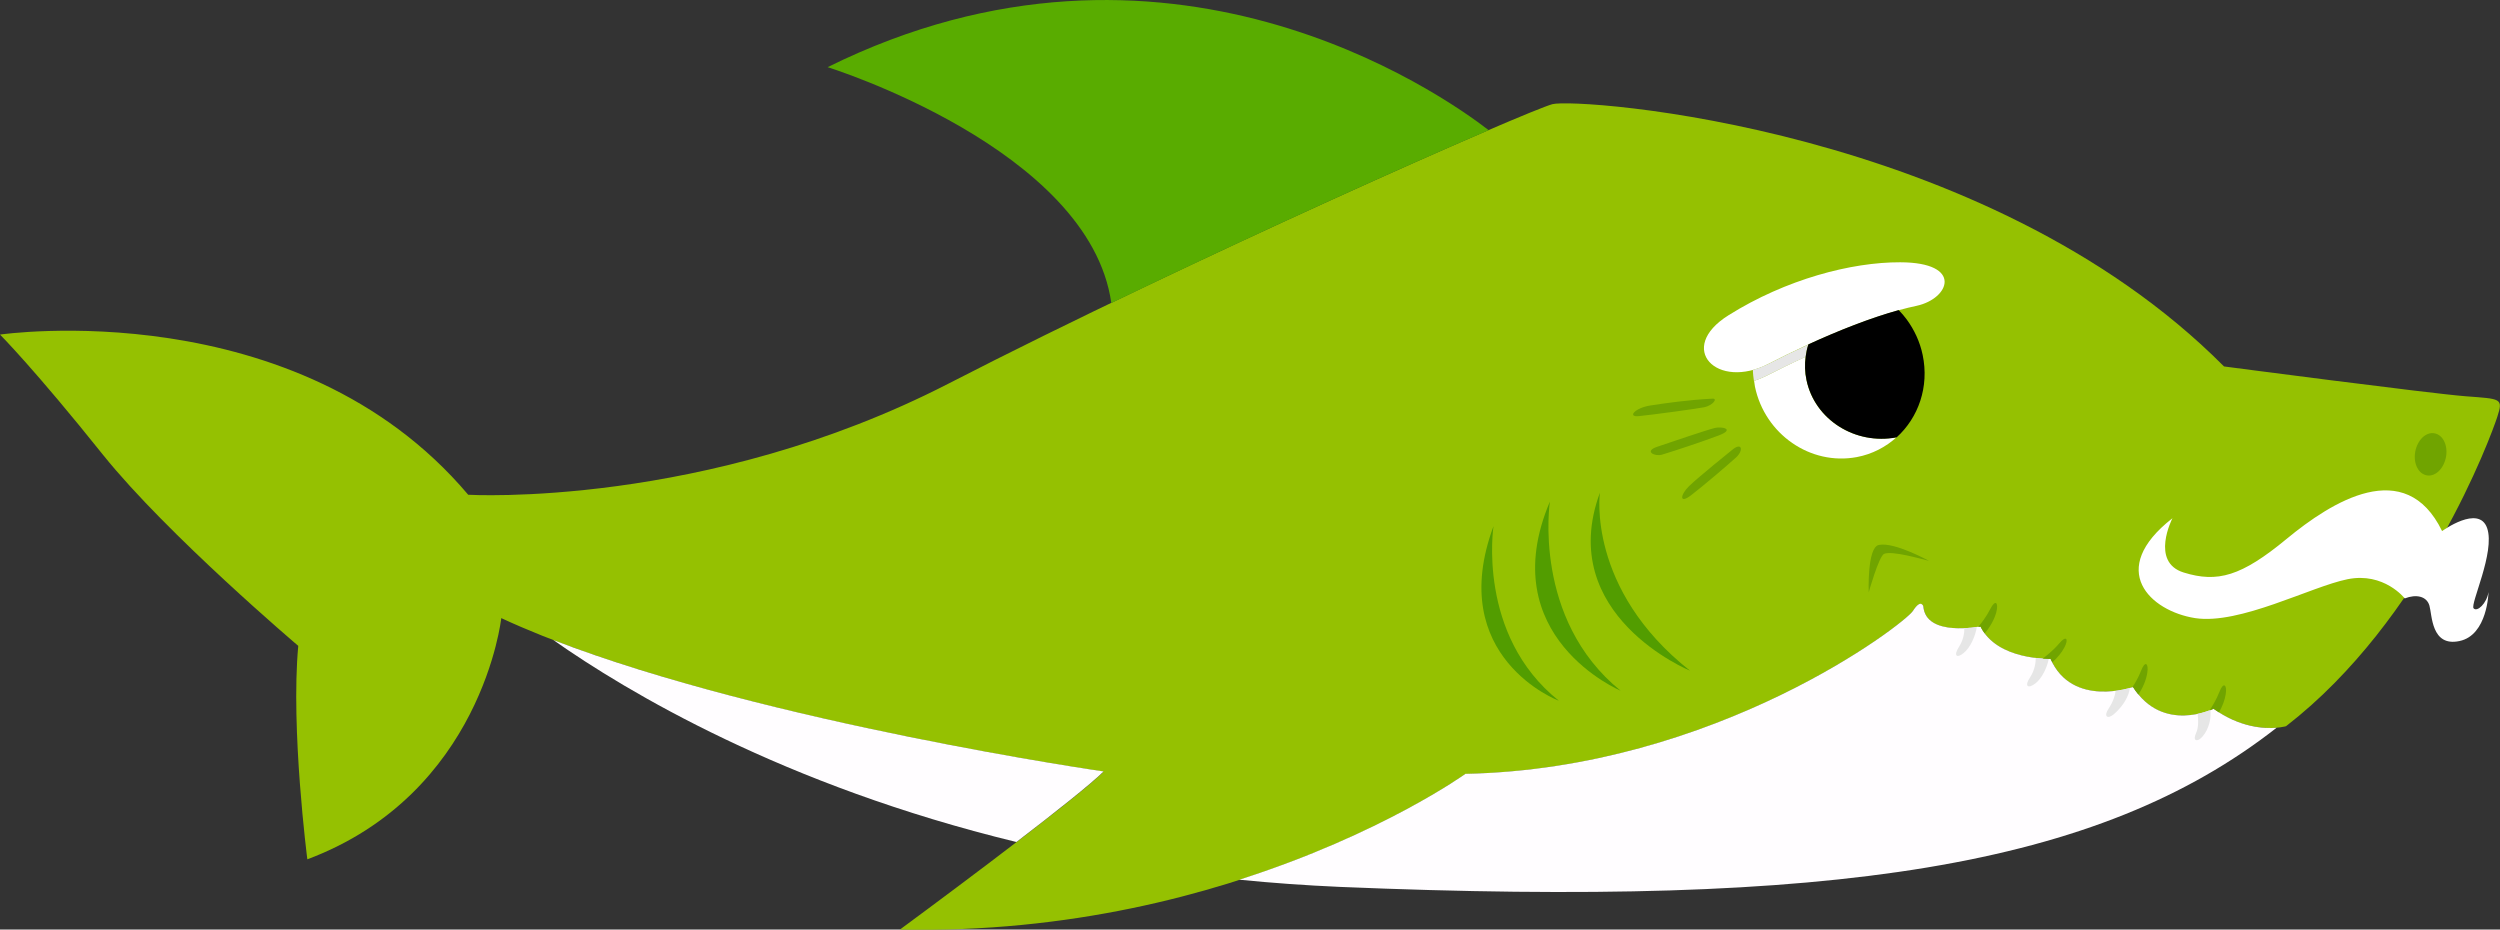 <?xml version="1.0" encoding="utf-8"?>
<!-- Generator: Adobe Illustrator 21.1.0, SVG Export Plug-In . SVG Version: 6.00 Build 0)  -->
<svg version="1.1" id="Capa_1" xmlns="http://www.w3.org/2000/svg" xmlns:xlink="http://www.w3.org/1999/xlink" x="0px" y="0px"
	 viewBox="0 0 1459.3 542.6" style="enable-background:new 0 0 1459.3 542.6;" xml:space="preserve">
<rect x="0" y="0" width="1459.3" height="542.6" fill="#333333" stroke="none"/>
<style type="text/css">
	.st0{fill:#FFCE00;}
	.st1{fill:#FFFDFF;}
	.st2{fill:#FFBF00;}
	.st3{fill:#FFFDEF;}
	.st4{fill:#964000;}
	.st5{fill:#FFFCF8;}
	.st6{fill:#FF60A8;}
	.st7{fill:#FF2391;}
	.st8{fill:#FF4C97;}
	.st9{fill:#BA0445;}
	.st10{fill:#FF529E;}
	.st11{fill:#ED2B7D;}
	.st12{fill:#0058C0;}
	.st13{fill:#0043AB;}
	.st14{fill:#FFFFFF;}
	.st15{fill:#0042AF;}
	.st16{fill:#003565;}
	.st17{fill:#FF897B;}
	.st18{fill:#FF695A;}
	.st19{fill:#4F0000;}
	.st20{fill:#FF5A4E;}
	.st21{fill:#FF584D;}
	.st22{fill:#FF5349;}
	.st23{fill:#FFFEFF;}
	.st24{fill:#E6E6E6;}
	.st25{fill:#FF605C;}
	.st26{fill:#AF4945;}
	.st27{opacity:0.48;fill:#F2F2F2;}
	.st28{fill:#95C101;}
	.st29{fill:#59AC00;}
	.st30{fill:#70A400;}
	.st31{fill:#529D00;}
	.st32{fill:#E75EDE;}
	.st33{fill:none;}
	.st34{fill:#FFBCF4;}
	.st35{fill:#000007;}
	.st36{fill:#DB54C0;}
	.st37{fill:#BD40A9;}
	.st38{fill:#9C1426;}
	.st39{fill:#F77136;}
	.st40{fill:#E658D6;}
	.st41{fill:#E751D0;}
	.st42{fill:#FF475B;}
	.st43{fill:#CC163F;}
	.st44{fill:#FEC914;}
	.st45{fill:#9E5E0A;}
	.st46{fill:#040008;}
	.st47{fill:#DC1B43;}
	.st48{fill:#AB0328;}
	.st49{fill:#8E0E25;}
	.st50{fill:#FB2D42;}
	.st51{fill:#FFC000;}
	.st52{fill:#F40560;}
	.st53{fill:#FF719F;}
	.st54{fill:#F7E700;}
	.st55{fill:#F9539E;}
	.st56{fill:#FDE900;}
	.st57{fill:#00B681;}
	.st58{fill:#00EDC6;}
	.st59{fill:#710227;}
	.st60{fill:#C5075D;}
	.st61{fill:#FAC300;}
	.st62{fill:#00F5C7;}
	.st63{fill:#00725B;}
	.st64{fill:#8CFFF5;}
	.st65{fill:#A0FFF5;}
	.st66{fill:#73D29B;}
	.st67{fill:#7E4CD2;}
	.st68{fill:#4D299A;}
	.st69{fill:#562CA0;}
	.st70{fill:#41178A;}
	.st71{fill:#330C73;}
	.st72{fill:#B991FB;}
	.st73{fill:#3F0A58;}
	.st74{fill:#FBB03B;}
	.st75{fill:#E78300;}
	.st76{fill:#D66F00;}
	.st77{fill:#D66300;}
	.st78{fill:#F98F10;}
</style>
<path class="st28" d="M273.3,288.8c0,0,138.4,8.1,280.4-64.9s338-159.3,352.5-163.1s252.2,12.5,392,153.1c0,0,120.3,15.8,141,17.4
	c20.7,1.6,22.1,1,18.5,12.1s-42.9,118.4-123.3,180.5c0,0-19.9,5.9-42.3-10.1c0,0-29.6,14.7-47-12.7c0,0-35.5,12.5-48.2-16.5
	c0,0-31.1,1.2-40.9-18.9c0,0-31.9,6.5-33.3-11.7c0,0-1.4-4.7-6.1,2.7s-114.6,92.1-261.2,95.1c0,0-131.9,95-330.1,90.8
	c0,0,101.7-74.8,118.9-92.2c0,0-230.2-33.2-351.6-89.6c0,0-11.1,102.5-113.2,140.8c0,0-9.8-76-5.3-124.6c0,0-76.3-64.7-113.8-111.3
	C20,215.3,0,195.3,0,195.3S173,170,273.3,288.8z"/>
<g>
	<path class="st29" d="M483.1,39.2c0,0,152.9,47.5,165.6,137.7C734.1,135.7,820.9,96.6,869,76C841,54.4,680.2-58.4,483.1,39.2z"/>
</g>
<g>
	<path class="st1" d="M1292.1,413.7c0,0-29.6,14.7-47-12.7c0,0-35.5,12.5-48.2-16.5c0,0-31.1,1.2-40.9-18.9c0,0-31.9,6.5-33.3-11.7
		c0,0-1.4-4.7-6.1,2.7s-114.6,92.1-261.2,95.1c0,0-48.9,35.2-132,61.8c19,1.9,38.5,3.3,58.7,4.2c289,12.1,442.6-11.3,546.8-92.9
		C1321.6,425.4,1307.5,424.7,1292.1,413.7z"/>
	<path class="st1" d="M323,373.6c42.7,30,134.3,84.9,270.3,117.9c22.6-17.3,43.8-34.1,50.9-41.2C644.2,450.3,448.7,422.1,323,373.6z
		"/>
</g>
<g>
	<path class="st24" d="M1185.1,395.2c-3.7,5.5-1.3,7,2.9,3.8c3.9-2.9,6.9-9.3,7.9-14.4c-1.4,0-4.2-0.1-7.6-0.5
		C1188.3,386.4,1187.9,390.9,1185.1,395.2z"/>
	<path class="st24" d="M1143.6,377.4c-3.6,5.6-1.3,7,2.6,3.8c3.9-3.1,6.9-9.9,7.7-15.2c-1.7,0.3-4.3,0.6-7.3,0.7
		C1146.7,369.1,1146.2,373.3,1143.6,377.4z"/>
	<path class="st24" d="M1230.8,413.7c-3.1,4.6-0.5,6.3,3.1,3.2c5.8-5,8.9-11,9.3-15.3c-1.8,0.5-4.7,1.2-8.3,1.7
		C1234.7,405.6,1233.7,409.3,1230.8,413.7z"/>
	<path class="st24" d="M1281.9,427.9c-2.2,4.7,0.7,5.5,3.7,2.1c4.1-4.7,5.2-11.3,4.6-15.5c-1.7,0.6-4.3,1.5-7.4,2.2
		C1283.1,419.2,1283.6,424.2,1281.9,427.9z"/>
</g>
<g>
	<path class="st30" d="M1295.5,403.9c-1.7,4.4-4.2,8.4-5.7,10.8c1.5-0.6,2.3-1,2.3-1c1.1,0.8,2.1,1.4,3.2,2.1
		c1.9-3.4,3.4-7.2,3.9-10.6C1300.1,399.8,1297.9,397.6,1295.5,403.9z"/>
	<path class="st30" d="M1249.8,391.5c-1.5,3.8-3.5,7.3-5.1,9.7c0.3-0.1,0.4-0.1,0.4-0.1c1,1.6,2,3,3.1,4.3c2.6-3.8,4.6-8.5,5.2-12.6
		C1254.3,387.3,1252.2,385.2,1249.8,391.5z"/>
	<path class="st30" d="M1201.9,375.7c-3.4,4-7.5,7.2-9.6,8.8c2.9,0.2,4.7,0.1,4.7,0.1c0.3,0.7,0.6,1.4,1,2c2.9-2.6,5.4-5.6,7-8.6
		C1207.6,373.1,1206.3,370.4,1201.9,375.7z"/>
	<path class="st30" d="M1161.7,355.6c-2.2,4.4-5.2,8.2-7,10.4c0.9-0.1,1.4-0.2,1.4-0.2c0.7,1.4,1.5,2.7,2.4,3.9
		c3.1-3.6,5.7-8.2,6.8-12.4C1166.7,351.8,1164.8,349.5,1161.7,355.6z"/>
</g>
<path class="st14" d="M1268.1,302.5c0,0-13.2,25.6,6.6,31.7c19.7,6.1,33.6,2.2,60-19.6c26.4-21.8,69.3-48.8,90.8-4.6
	c0,0,21.5-15.7,26.3-1.7s-10.1,44.5-7.9,46.8c2.1,2.3,7.6-2.8,8.7-9.5c0,0-0.5,25.2-17,28.6c-16.5,3.5-15.9-15.3-17.5-20.7
	c-1.6-5.5-7.7-6.8-14.4-4.2c0,0-12.1-15.5-33.4-11.2c-21.3,4.3-62.9,26.7-89,22.7C1255.2,356.7,1229.4,332.7,1268.1,302.5z"/>
<path class="st30" d="M999.7,232.7c3.1-0.1,0.1,3.9-4.8,5c-3.1,0.7-30.8,4.5-38.3,5.2c-6.9,0.7-2.3-4.8,6.7-6.2
	C972.3,235.3,985.6,233.4,999.7,232.7z"/>
<path class="st30" d="M1003.2,254.2c-9.3,3.5-24.8,8.7-33.1,11.2c-4.1,1.2-10.7-1.9-2.8-4.6c7.9-2.7,29.5-10,33.7-11
	S1013,250.5,1003.2,254.2z"/>
<path class="st30" d="M1011.1,262.6c0,0-19.9,16-25.2,21.2c-5.3,5.2-5.7,10.6,1.2,5.3c6.9-5.3,20.9-17.2,26.3-22.1
	C1018,262.7,1016.7,257.9,1011.1,262.6z"/>
<path class="st30" d="M1090.8,345.8c0,0,5.9-21.1,9-22.5c4.6-2,21.7,3,26.2,4.1c0,0-20.2-11.2-29.3-9.3
	C1089.8,319.5,1090.8,345.8,1090.8,345.8z"/>
<path class="st31" d="M933.9,287.6c0,0-7.9,56.1,52.6,103.9C986.5,391.5,907.6,359.1,933.9,287.6z"/>
<path class="st31" d="M904.7,292.8c0,0-10.4,68.5,41.3,110.4C946.1,403.2,871.2,371.8,904.7,292.8z"/>
<path class="st31" d="M871.8,307.1c0,0-9.9,63.6,38.1,101.9C909.8,409.1,843.4,383.7,871.8,307.1z"/>
<path class="st14" d="M1109.2,153.1c-28.5-0.1-66.7,9.9-100.2,30.9c-30.9,19.3-6.8,44,23.5,28.3c26.1-13.5,60.2-28.3,86.3-33.8
	C1138.1,174.3,1146.2,153.2,1109.2,153.1z"/>
<g>
	<path class="st14" d="M1054.5,221.9c-1-4.6-1.1-9.2-0.5-13.7c-7.9,3.6-15.6,7.4-22.6,11c-2.6,1.3-5.1,2.3-7.5,3.1
		c0.2,1.1,0.3,2.3,0.5,3.4c5.8,27.8,32.4,46.2,59.5,41.1c9-1.7,16.9-5.9,23.2-11.6l0,0C1082.9,259.9,1059.3,245,1054.5,221.9z"/>
	<path class="st24" d="M1054,208.3c0.3-2.5,0.9-4.9,1.6-7.2c-8.1,3.7-15.9,7.5-23.1,11.2c-3.2,1.6-6.3,2.8-9.3,3.6
		c0,2.2,0.3,4.3,0.6,6.5c2.4-0.8,4.9-1.8,7.5-3.1C1038.4,215.7,1046.1,211.9,1054,208.3z"/>
	<path d="M1122.3,207.2c-1.6-7.7-4.9-14.7-9.3-20.7c-1.4-1.9-3-3.8-4.7-5.5c-16.6,4.6-35.3,12-52.7,20c-0.8,2.3-1.3,4.8-1.6,7.2
		c-0.6,4.4-0.5,9,0.5,13.7c4.8,23,28.4,38,52.6,33.4l0,0C1119.8,243.8,1126.2,225.8,1122.3,207.2z"/>
</g>
<path class="st30" d="M1427.8,266.6c-1.2,6.8-6.1,11.7-11.1,10.9c-5-0.8-8.1-6.9-6.9-13.7c1.2-6.8,6.1-11.7,11.1-10.9
	C1425.9,253.7,1429,259.8,1427.8,266.6z"/>
</svg>
